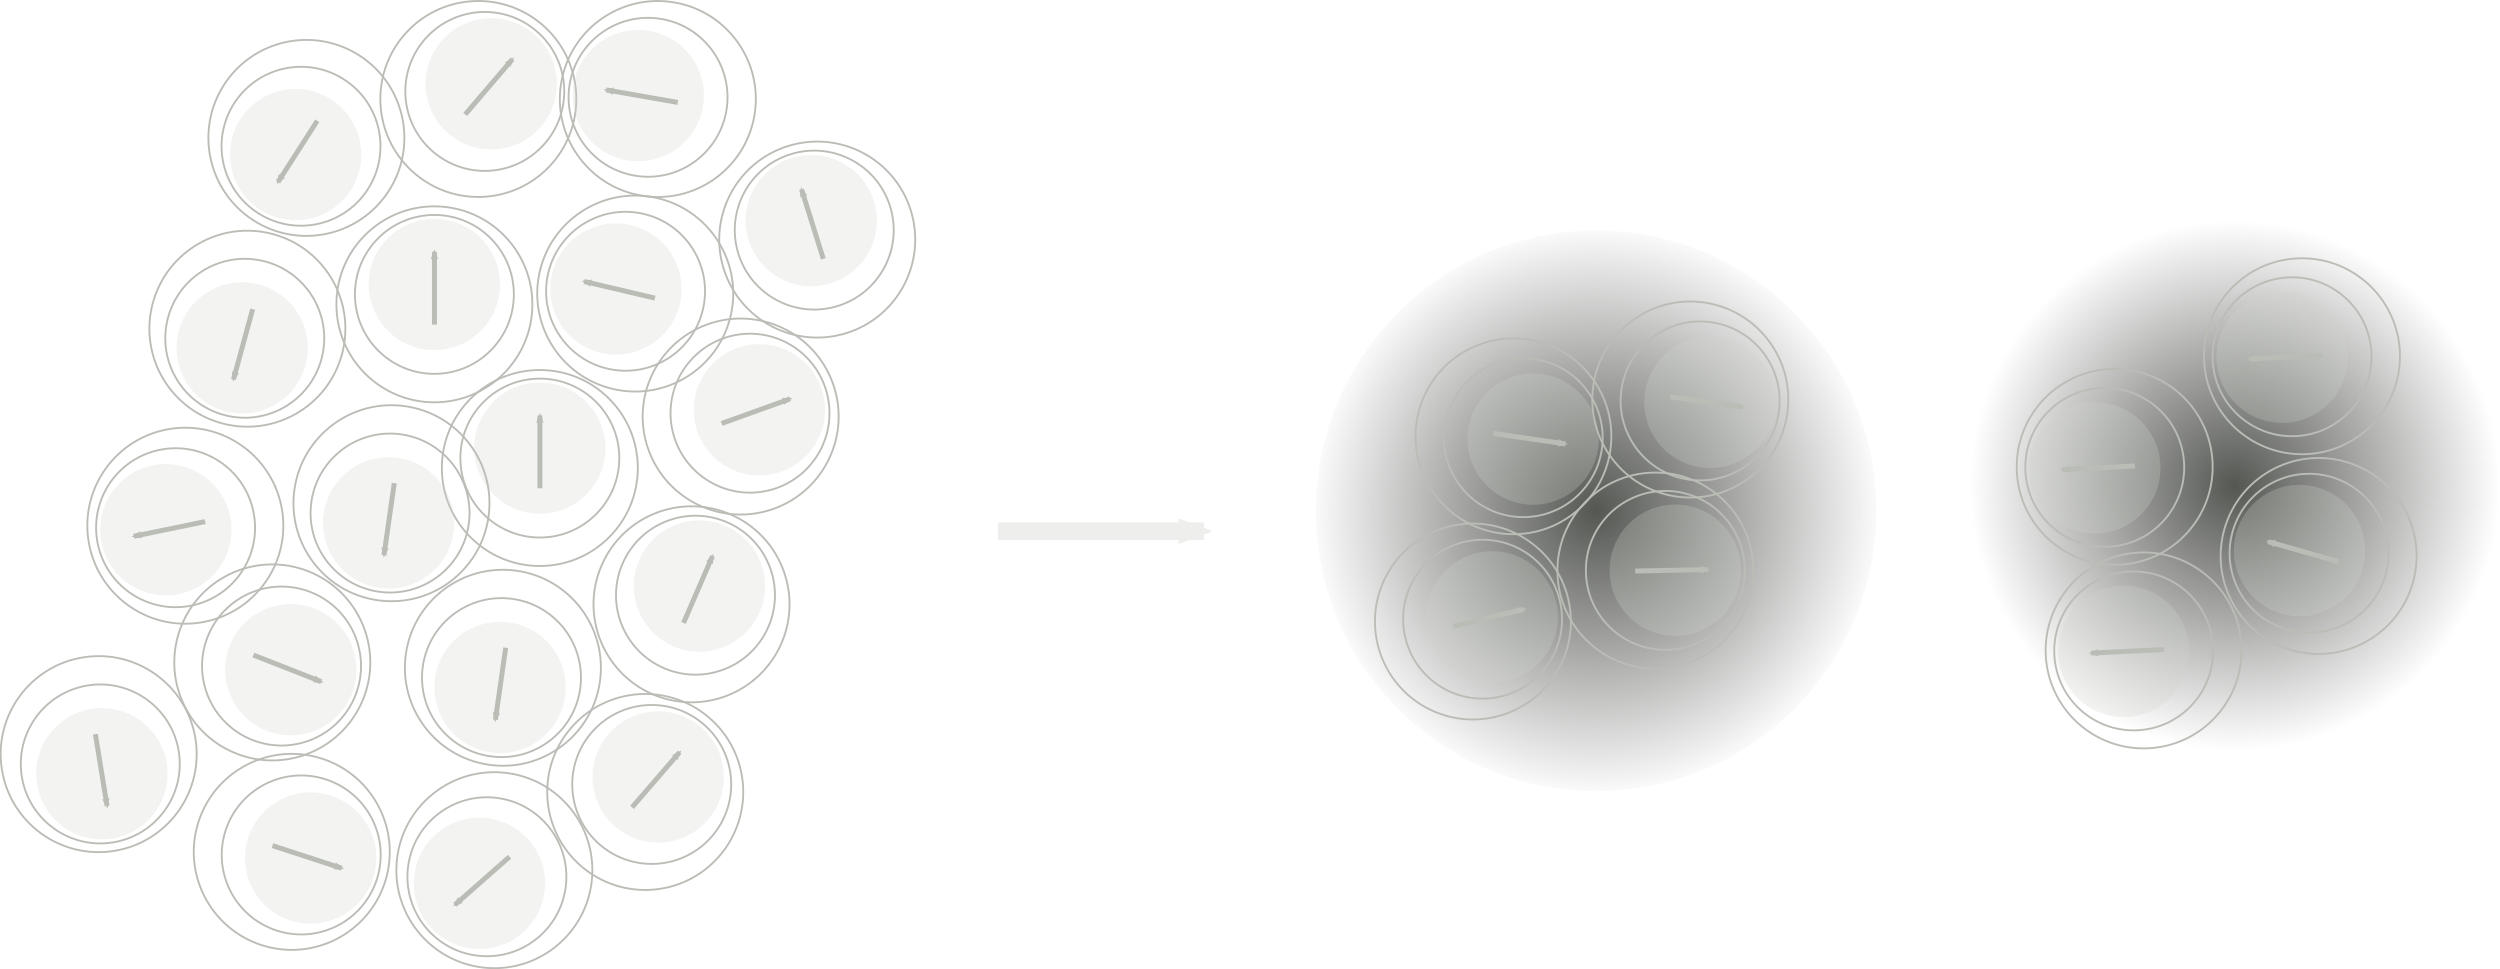 <?xml version="1.0" encoding="UTF-8" standalone="no"?>
<!-- Created with Inkscape (http://www.inkscape.org/) -->

<svg
   xmlns:dc="http://purl.org/dc/elements/1.1/"
   xmlns:cc="http://creativecommons.org/ns#"
   xmlns:rdf="http://www.w3.org/1999/02/22-rdf-syntax-ns#"
   xmlns:svg="http://www.w3.org/2000/svg"
   xmlns="http://www.w3.org/2000/svg"
   xmlns:xlink="http://www.w3.org/1999/xlink"
   xmlns:sodipodi="http://sodipodi.sourceforge.net/DTD/sodipodi-0.dtd"
   xmlns:inkscape="http://www.inkscape.org/namespaces/inkscape"
   width="93.959mm"
   height="36.433mm"
   viewBox="0 0 93.959 36.433"
   version="1.1"
   id="svg8"
   inkscape:version="0.92.4 (5da689c313, 2019-01-14)"
   sodipodi:docname="ColdSensitive.svg">
  <defs
     id="defs2">
    <linearGradient
       inkscape:collect="always"
       id="linearGradient3785">
      <stop
         style="stop-color:#555753;stop-opacity:1;"
         offset="0"
         id="stop3781" />
      <stop
         style="stop-color:#555753;stop-opacity:0;"
         offset="1"
         id="stop3783" />
    </linearGradient>
    <linearGradient
       inkscape:collect="always"
       id="linearGradient3777">
      <stop
         style="stop-color:#555753;stop-opacity:1;"
         offset="0"
         id="stop3773" />
      <stop
         style="stop-color:#555753;stop-opacity:0;"
         offset="1"
         id="stop3775" />
    </linearGradient>
    <marker
       inkscape:stockid="Arrow2Mend"
       orient="auto"
       refY="0"
       refX="0"
       id="marker2288"
       style="overflow:visible"
       inkscape:isstock="true">
      <path
         id="path2286"
         style="fill:#eeeeec;fill-opacity:1;fill-rule:evenodd;stroke:#eeeeec;stroke-width:0.625;stroke-linejoin:round;stroke-opacity:1"
         d="M 8.719,4.034 -2.207,0.016 8.719,-4.002 c -1.745,2.372 -1.735,5.617 -6e-7,8.035 z"
         transform="scale(-0.6)"
         inkscape:connector-curvature="0" />
    </marker>
    <marker
       inkscape:stockid="Arrow1Send"
       orient="auto"
       refY="0"
       refX="0"
       id="Arrow1Send"
       style="overflow:visible"
       inkscape:isstock="true">
      <path
         id="path1118"
         d="M 0,0 5,-5 -12.5,0 5,5 Z"
         style="fill:#eeeeec;fill-opacity:1;fill-rule:evenodd;stroke:#eeeeec;stroke-width:1pt;stroke-opacity:1"
         transform="matrix(-0.2,0,0,-0.2,-1.2,0)"
         inkscape:connector-curvature="0" />
    </marker>
    <marker
       inkscape:stockid="Arrow2Mend"
       orient="auto"
       refY="0"
       refX="0"
       id="marker1503"
       style="overflow:visible"
       inkscape:isstock="true">
      <path
         id="path1501"
         style="fill:#babdb6;fill-opacity:1;fill-rule:evenodd;stroke:#babdb6;stroke-width:0.625;stroke-linejoin:round;stroke-opacity:1"
         d="M 8.719,4.034 -2.207,0.016 8.719,-4.002 c -1.745,2.372 -1.735,5.617 -6e-7,8.035 z"
         transform="scale(-0.6)"
         inkscape:connector-curvature="0" />
    </marker>
    <marker
       inkscape:stockid="Arrow1Mend"
       orient="auto"
       refY="0"
       refX="0"
       id="Arrow1Mend"
       style="overflow:visible"
       inkscape:isstock="true">
      <path
         id="path1112"
         d="M 0,0 5,-5 -12.5,0 5,5 Z"
         style="fill:#888a85;fill-opacity:1;fill-rule:evenodd;stroke:#888a85;stroke-width:1pt;stroke-opacity:1"
         transform="matrix(-0.4,0,0,-0.4,-4,0)"
         inkscape:connector-curvature="0" />
    </marker>
    <marker
       inkscape:stockid="Arrow2Mend"
       orient="auto"
       refY="0"
       refX="0"
       id="Arrow2Mend"
       style="overflow:visible"
       inkscape:isstock="true">
      <path
         id="path1130"
         style="fill:none;fill-opacity:1;fill-rule:evenodd;stroke:#888a85;stroke-width:0.625;stroke-linejoin:round;stroke-opacity:1"
         d="M 8.719,4.034 -2.207,0.016 8.719,-4.002 c -1.745,2.372 -1.735,5.617 -6e-7,8.035 z"
         transform="scale(-0.6)"
         inkscape:connector-curvature="0" />
    </marker>
    <marker
       inkscape:stockid="Arrow2Mend"
       orient="auto"
       refY="0"
       refX="0"
       id="marker1503-1"
       style="overflow:visible"
       inkscape:isstock="true">
      <path
         inkscape:connector-curvature="0"
         id="path1501-5"
         style="fill:#babdb6;fill-opacity:1;fill-rule:evenodd;stroke:#babdb6;stroke-width:0.625;stroke-linejoin:round;stroke-opacity:1"
         d="M 8.719,4.034 -2.207,0.016 8.719,-4.002 c -1.745,2.372 -1.735,5.617 -6e-7,8.035 z"
         transform="scale(-0.6)" />
    </marker>
    <marker
       inkscape:stockid="Arrow2Mend"
       orient="auto"
       refY="0"
       refX="0"
       id="marker1503-6"
       style="overflow:visible"
       inkscape:isstock="true">
      <path
         inkscape:connector-curvature="0"
         id="path1501-9"
         style="fill:#babdb6;fill-opacity:1;fill-rule:evenodd;stroke:#babdb6;stroke-width:0.625;stroke-linejoin:round;stroke-opacity:1"
         d="M 8.719,4.034 -2.207,0.016 8.719,-4.002 c -1.745,2.372 -1.735,5.617 -6e-7,8.035 z"
         transform="scale(-0.6)" />
    </marker>
    <marker
       inkscape:stockid="Arrow2Mend"
       orient="auto"
       refY="0"
       refX="0"
       id="marker1503-5"
       style="overflow:visible"
       inkscape:isstock="true">
      <path
         inkscape:connector-curvature="0"
         id="path1501-4"
         style="fill:#babdb6;fill-opacity:1;fill-rule:evenodd;stroke:#babdb6;stroke-width:0.625;stroke-linejoin:round;stroke-opacity:1"
         d="M 8.719,4.034 -2.207,0.016 8.719,-4.002 c -1.745,2.372 -1.735,5.617 -6e-7,8.035 z"
         transform="scale(-0.6)" />
    </marker>
    <marker
       inkscape:stockid="Arrow2Mend"
       orient="auto"
       refY="0"
       refX="0"
       id="marker1503-8"
       style="overflow:visible"
       inkscape:isstock="true">
      <path
         inkscape:connector-curvature="0"
         id="path1501-6"
         style="fill:#babdb6;fill-opacity:1;fill-rule:evenodd;stroke:#babdb6;stroke-width:0.625;stroke-linejoin:round;stroke-opacity:1"
         d="M 8.719,4.034 -2.207,0.016 8.719,-4.002 c -1.745,2.372 -1.735,5.617 -6e-7,8.035 z"
         transform="scale(-0.6)" />
    </marker>
    <marker
       inkscape:stockid="Arrow2Mend"
       orient="auto"
       refY="0"
       refX="0"
       id="marker1503-9"
       style="overflow:visible"
       inkscape:isstock="true">
      <path
         inkscape:connector-curvature="0"
         id="path1501-2"
         style="fill:#babdb6;fill-opacity:1;fill-rule:evenodd;stroke:#babdb6;stroke-width:0.625;stroke-linejoin:round;stroke-opacity:1"
         d="M 8.719,4.034 -2.207,0.016 8.719,-4.002 c -1.745,2.372 -1.735,5.617 -6e-7,8.035 z"
         transform="scale(-0.6)" />
    </marker>
    <marker
       inkscape:stockid="Arrow2Mend"
       orient="auto"
       refY="0"
       refX="0"
       id="marker1503-64"
       style="overflow:visible"
       inkscape:isstock="true">
      <path
         inkscape:connector-curvature="0"
         id="path1501-95"
         style="fill:#babdb6;fill-opacity:1;fill-rule:evenodd;stroke:#babdb6;stroke-width:0.625;stroke-linejoin:round;stroke-opacity:1"
         d="M 8.719,4.034 -2.207,0.016 8.719,-4.002 c -1.745,2.372 -1.735,5.617 -6e-7,8.035 z"
         transform="scale(-0.6)" />
    </marker>
    <marker
       inkscape:stockid="Arrow2Mend"
       orient="auto"
       refY="0"
       refX="0"
       id="marker1503-2"
       style="overflow:visible"
       inkscape:isstock="true">
      <path
         inkscape:connector-curvature="0"
         id="path1501-26"
         style="fill:#babdb6;fill-opacity:1;fill-rule:evenodd;stroke:#babdb6;stroke-width:0.625;stroke-linejoin:round;stroke-opacity:1"
         d="M 8.719,4.034 -2.207,0.016 8.719,-4.002 c -1.745,2.372 -1.735,5.617 -6e-7,8.035 z"
         transform="scale(-0.6)" />
    </marker>
    <marker
       inkscape:stockid="Arrow2Mend"
       orient="auto"
       refY="0"
       refX="0"
       id="marker1503-4"
       style="overflow:visible"
       inkscape:isstock="true">
      <path
         inkscape:connector-curvature="0"
         id="path1501-90"
         style="fill:#babdb6;fill-opacity:1;fill-rule:evenodd;stroke:#babdb6;stroke-width:0.625;stroke-linejoin:round;stroke-opacity:1"
         d="M 8.719,4.034 -2.207,0.016 8.719,-4.002 c -1.745,2.372 -1.735,5.617 -6e-7,8.035 z"
         transform="scale(-0.6)" />
    </marker>
    <marker
       inkscape:stockid="Arrow2Mend"
       orient="auto"
       refY="0"
       refX="0"
       id="marker1503-2-7"
       style="overflow:visible"
       inkscape:isstock="true">
      <path
         inkscape:connector-curvature="0"
         id="path1501-26-7"
         style="fill:#babdb6;fill-opacity:1;fill-rule:evenodd;stroke:#babdb6;stroke-width:0.625;stroke-linejoin:round;stroke-opacity:1"
         d="M 8.719,4.034 -2.207,0.016 8.719,-4.002 c -1.745,2.372 -1.735,5.617 -6e-7,8.035 z"
         transform="scale(-0.6)" />
    </marker>
    <marker
       inkscape:stockid="Arrow2Mend"
       orient="auto"
       refY="0"
       refX="0"
       id="marker1503-2-6"
       style="overflow:visible"
       inkscape:isstock="true">
      <path
         inkscape:connector-curvature="0"
         id="path1501-26-3"
         style="fill:#babdb6;fill-opacity:1;fill-rule:evenodd;stroke:#babdb6;stroke-width:0.625;stroke-linejoin:round;stroke-opacity:1"
         d="M 8.719,4.034 -2.207,0.016 8.719,-4.002 c -1.745,2.372 -1.735,5.617 -6e-7,8.035 z"
         transform="scale(-0.6)" />
    </marker>
    <marker
       inkscape:stockid="Arrow2Mend"
       orient="auto"
       refY="0"
       refX="0"
       id="marker1503-2-7-9"
       style="overflow:visible"
       inkscape:isstock="true">
      <path
         inkscape:connector-curvature="0"
         id="path1501-26-7-3"
         style="fill:#babdb6;fill-opacity:1;fill-rule:evenodd;stroke:#babdb6;stroke-width:0.625;stroke-linejoin:round;stroke-opacity:1"
         d="M 8.719,4.034 -2.207,0.016 8.719,-4.002 c -1.745,2.372 -1.735,5.617 -6e-7,8.035 z"
         transform="scale(-0.6)" />
    </marker>
    <marker
       inkscape:stockid="Arrow2Mend"
       orient="auto"
       refY="0"
       refX="0"
       id="marker1503-2-7-0"
       style="overflow:visible"
       inkscape:isstock="true">
      <path
         inkscape:connector-curvature="0"
         id="path1501-26-7-9"
         style="fill:#babdb6;fill-opacity:1;fill-rule:evenodd;stroke:#babdb6;stroke-width:0.625;stroke-linejoin:round;stroke-opacity:1"
         d="M 8.719,4.034 -2.207,0.016 8.719,-4.002 c -1.745,2.372 -1.735,5.617 -6e-7,8.035 z"
         transform="scale(-0.6)" />
    </marker>
    <marker
       inkscape:stockid="Arrow2Mend"
       orient="auto"
       refY="0"
       refX="0"
       id="marker1503-2-7-1"
       style="overflow:visible"
       inkscape:isstock="true">
      <path
         inkscape:connector-curvature="0"
         id="path1501-26-7-5"
         style="fill:#babdb6;fill-opacity:1;fill-rule:evenodd;stroke:#babdb6;stroke-width:0.625;stroke-linejoin:round;stroke-opacity:1"
         d="M 8.719,4.034 -2.207,0.016 8.719,-4.002 c -1.745,2.372 -1.735,5.617 -6e-7,8.035 z"
         transform="scale(-0.6)" />
    </marker>
    <marker
       inkscape:stockid="Arrow2Mend"
       orient="auto"
       refY="0"
       refX="0"
       id="marker1503-2-7-04"
       style="overflow:visible"
       inkscape:isstock="true">
      <path
         inkscape:connector-curvature="0"
         id="path1501-26-7-4"
         style="fill:#babdb6;fill-opacity:1;fill-rule:evenodd;stroke:#babdb6;stroke-width:0.625;stroke-linejoin:round;stroke-opacity:1"
         d="M 8.719,4.034 -2.207,0.016 8.719,-4.002 c -1.745,2.372 -1.735,5.617 -6e-7,8.035 z"
         transform="scale(-0.6)" />
    </marker>
    <marker
       inkscape:stockid="Arrow2Mend"
       orient="auto"
       refY="0"
       refX="0"
       id="marker1503-2-7-04-5"
       style="overflow:visible"
       inkscape:isstock="true">
      <path
         inkscape:connector-curvature="0"
         id="path1501-26-7-4-9"
         style="fill:#babdb6;fill-opacity:1;fill-rule:evenodd;stroke:#babdb6;stroke-width:0.625;stroke-linejoin:round;stroke-opacity:1"
         d="M 8.719,4.034 -2.207,0.016 8.719,-4.002 c -1.745,2.372 -1.735,5.617 -6e-7,8.035 z"
         transform="scale(-0.6)" />
    </marker>
    <marker
       inkscape:stockid="Arrow2Mend"
       orient="auto"
       refY="0"
       refX="0"
       id="marker1503-2-7-04-57"
       style="overflow:visible"
       inkscape:isstock="true">
      <path
         inkscape:connector-curvature="0"
         id="path1501-26-7-4-4"
         style="fill:#babdb6;fill-opacity:1;fill-rule:evenodd;stroke:#babdb6;stroke-width:0.625;stroke-linejoin:round;stroke-opacity:1"
         d="M 8.719,4.034 -2.207,0.016 8.719,-4.002 c -1.745,2.372 -1.735,5.617 -6e-7,8.035 z"
         transform="scale(-0.6)" />
    </marker>
    <marker
       inkscape:stockid="Arrow2Mend"
       orient="auto"
       refY="0"
       refX="0"
       id="marker1503-2-7-04-53"
       style="overflow:visible"
       inkscape:isstock="true">
      <path
         inkscape:connector-curvature="0"
         id="path1501-26-7-4-8"
         style="fill:#babdb6;fill-opacity:1;fill-rule:evenodd;stroke:#babdb6;stroke-width:0.625;stroke-linejoin:round;stroke-opacity:1"
         d="M 8.719,4.034 -2.207,0.016 8.719,-4.002 c -1.745,2.372 -1.735,5.617 -6e-7,8.035 z"
         transform="scale(-0.6)" />
    </marker>
    <marker
       inkscape:stockid="Arrow2Mend"
       orient="auto"
       refY="0"
       refX="0"
       id="marker1503-2-7-04-3"
       style="overflow:visible"
       inkscape:isstock="true">
      <path
         inkscape:connector-curvature="0"
         id="path1501-26-7-4-3"
         style="fill:#babdb6;fill-opacity:1;fill-rule:evenodd;stroke:#babdb6;stroke-width:0.625;stroke-linejoin:round;stroke-opacity:1"
         d="M 8.719,4.034 -2.207,0.016 8.719,-4.002 c -1.745,2.372 -1.735,5.617 -6e-7,8.035 z"
         transform="scale(-0.6)" />
    </marker>
    <radialGradient
       inkscape:collect="always"
       xlink:href="#linearGradient3777"
       id="radialGradient3779"
       cx="59.767"
       cy="29.648"
       fx="59.767"
       fy="29.648"
       r="10.869"
       gradientUnits="userSpaceOnUse" />
    <radialGradient
       inkscape:collect="always"
       xlink:href="#linearGradient3785"
       id="radialGradient3787"
       cx="83.769"
       cy="28.703"
       fx="83.769"
       fy="28.703"
       r="9.969"
       gradientUnits="userSpaceOnUse" />
  </defs>
  <sodipodi:namedview
     id="base"
     pagecolor="#ffffff"
     bordercolor="#666666"
     borderopacity="1.0"
     inkscape:pageopacity="0.0"
     inkscape:pageshadow="2"
     inkscape:zoom="1.979899"
     inkscape:cx="178.59238"
     inkscape:cy="107.63992"
     inkscape:document-units="mm"
     inkscape:current-layer="g830"
     showgrid="false"
     fit-margin-top="0"
     fit-margin-left="0"
     fit-margin-right="0"
     fit-margin-bottom="0"
     inkscape:window-width="1920"
     inkscape:window-height="1019"
     inkscape:window-x="0"
     inkscape:window-y="0"
     inkscape:window-maximized="1" />
  <g
     inkscape:label="Layer 1"
     inkscape:groupmode="layer"
     id="layer1"
     transform="translate(0.221,-12.036)">
    <g
       id="g830"
       transform="translate(0,1.587)">
      <circle
         style="opacity:1;fill:url(#radialGradient3779);fill-opacity:1;stroke:none;stroke-width:0.665;stroke-linecap:round;stroke-linejoin:miter;stroke-miterlimit:4;stroke-dasharray:none;stroke-dashoffset:0;stroke-opacity:1"
         id="path3751"
         cx="59.767"
         cy="29.648"
         r="10.536" />
      <circle
         style="opacity:1;fill:url(#radialGradient3787);fill-opacity:1;stroke:none;stroke-width:0.665;stroke-linecap:round;stroke-linejoin:miter;stroke-miterlimit:4;stroke-dasharray:none;stroke-dashoffset:0;stroke-opacity:1"
         id="path3753"
         cx="83.769"
         cy="28.703"
         r="9.969" />
      <g
         id="g1039"
         transform="matrix(0.706,0,0,0.706,2.331,2.273)">
        <g
           id="g1581"
           transform="translate(0.267,-1.069)">
          <circle
             r="3.495"
             cy="27.793"
             cx="19.243"
             id="path821"
             style="opacity:1;fill:#d3d7cf;fill-opacity:0.254;stroke:none;stroke-width:0.12;stroke-linecap:round;stroke-linejoin:miter;stroke-miterlimit:4;stroke-dasharray:none;stroke-dashoffset:0;stroke-opacity:1" />
          <circle
             style="opacity:1;fill:none;fill-opacity:0.254;stroke:#babdb6;stroke-width:0.1;stroke-linecap:round;stroke-linejoin:miter;stroke-miterlimit:4;stroke-dasharray:none;stroke-dashoffset:0;stroke-opacity:1"
             id="circle823"
             cx="19.243"
             cy="28.322"
             r="4.23" />
          <circle
             r="5.216"
             cy="28.851"
             cx="19.243"
             id="circle825"
             style="opacity:1;fill:none;fill-opacity:0.254;stroke:#babdb6;stroke-width:0.1;stroke-linecap:round;stroke-linejoin:miter;stroke-miterlimit:4;stroke-dasharray:none;stroke-dashoffset:0;stroke-opacity:1" />
          <path
             inkscape:connector-curvature="0"
             id="path1101"
             d="M 19.246,29.93 V 26.055"
             style="fill:none;fill-rule:evenodd;stroke:#babdb6;stroke-width:0.265px;stroke-linecap:butt;stroke-linejoin:miter;stroke-opacity:1;marker-end:url(#marker1503)" />
        </g>
        <g
           transform="rotate(-76.742,23.685,21.109)"
           id="g1581-5">
          <circle
             r="3.495"
             cy="27.793"
             cx="19.243"
             id="path821-4"
             style="opacity:1;fill:#d3d7cf;fill-opacity:0.254;stroke:none;stroke-width:0.12;stroke-linecap:round;stroke-linejoin:miter;stroke-miterlimit:4;stroke-dasharray:none;stroke-dashoffset:0;stroke-opacity:1" />
          <circle
             style="opacity:1;fill:none;fill-opacity:0.254;stroke:#babdb6;stroke-width:0.1;stroke-linecap:round;stroke-linejoin:miter;stroke-miterlimit:4;stroke-dasharray:none;stroke-dashoffset:0;stroke-opacity:1"
             id="circle823-7"
             cx="19.243"
             cy="28.322"
             r="4.23" />
          <circle
             r="5.216"
             cy="28.851"
             cx="19.243"
             id="circle825-6"
             style="opacity:1;fill:none;fill-opacity:0.254;stroke:#babdb6;stroke-width:0.1;stroke-linecap:round;stroke-linejoin:miter;stroke-miterlimit:4;stroke-dasharray:none;stroke-dashoffset:0;stroke-opacity:1" />
          <path
             inkscape:connector-curvature="0"
             id="path1101-5"
             d="M 19.246,29.93 V 26.055"
             style="fill:none;fill-rule:evenodd;stroke:#babdb6;stroke-width:0.265px;stroke-linecap:butt;stroke-linejoin:miter;stroke-opacity:1;marker-end:url(#marker1503-1)" />
        </g>
        <g
           transform="rotate(-147.326,14.514,24.846)"
           id="g1581-3">
          <circle
             r="3.495"
             cy="27.793"
             cx="19.243"
             id="path821-7"
             style="opacity:1;fill:#d3d7cf;fill-opacity:0.254;stroke:none;stroke-width:0.12;stroke-linecap:round;stroke-linejoin:miter;stroke-miterlimit:4;stroke-dasharray:none;stroke-dashoffset:0;stroke-opacity:1" />
          <circle
             style="opacity:1;fill:none;fill-opacity:0.254;stroke:#babdb6;stroke-width:0.1;stroke-linecap:round;stroke-linejoin:miter;stroke-miterlimit:4;stroke-dasharray:none;stroke-dashoffset:0;stroke-opacity:1"
             id="circle823-4"
             cx="19.243"
             cy="28.322"
             r="4.23" />
          <circle
             r="5.216"
             cy="28.851"
             cx="19.243"
             id="circle825-5"
             style="opacity:1;fill:none;fill-opacity:0.254;stroke:#babdb6;stroke-width:0.1;stroke-linecap:round;stroke-linejoin:miter;stroke-miterlimit:4;stroke-dasharray:none;stroke-dashoffset:0;stroke-opacity:1" />
          <path
             inkscape:connector-curvature="0"
             id="path1101-2"
             d="M 19.246,29.93 V 26.055"
             style="fill:none;fill-rule:evenodd;stroke:#babdb6;stroke-width:0.265px;stroke-linecap:butt;stroke-linejoin:miter;stroke-opacity:1;marker-end:url(#marker1503-6)" />
        </g>
        <g
           transform="rotate(40.527,36.799,26.38)"
           id="g1581-7">
          <circle
             r="3.495"
             cy="27.793"
             cx="19.243"
             id="path821-44"
             style="opacity:1;fill:#d3d7cf;fill-opacity:0.254;stroke:none;stroke-width:0.12;stroke-linecap:round;stroke-linejoin:miter;stroke-miterlimit:4;stroke-dasharray:none;stroke-dashoffset:0;stroke-opacity:1" />
          <circle
             style="opacity:1;fill:none;fill-opacity:0.254;stroke:#babdb6;stroke-width:0.1;stroke-linecap:round;stroke-linejoin:miter;stroke-miterlimit:4;stroke-dasharray:none;stroke-dashoffset:0;stroke-opacity:1"
             id="circle823-3"
             cx="19.243"
             cy="28.322"
             r="4.23" />
          <circle
             r="5.216"
             cy="28.851"
             cx="19.243"
             id="circle825-0"
             style="opacity:1;fill:none;fill-opacity:0.254;stroke:#babdb6;stroke-width:0.1;stroke-linecap:round;stroke-linejoin:miter;stroke-miterlimit:4;stroke-dasharray:none;stroke-dashoffset:0;stroke-opacity:1" />
          <path
             inkscape:connector-curvature="0"
             id="path1101-7"
             d="M 19.246,29.93 V 26.055"
             style="fill:none;fill-rule:evenodd;stroke:#babdb6;stroke-width:0.265px;stroke-linecap:butt;stroke-linejoin:miter;stroke-opacity:1;marker-end:url(#marker1503-5)" />
        </g>
        <g
           transform="rotate(-80.075,18.183,15.614)"
           id="g1581-8">
          <circle
             r="3.495"
             cy="27.793"
             cx="19.243"
             id="path821-8"
             style="opacity:1;fill:#d3d7cf;fill-opacity:0.254;stroke:none;stroke-width:0.12;stroke-linecap:round;stroke-linejoin:miter;stroke-miterlimit:4;stroke-dasharray:none;stroke-dashoffset:0;stroke-opacity:1" />
          <circle
             style="opacity:1;fill:none;fill-opacity:0.254;stroke:#babdb6;stroke-width:0.1;stroke-linecap:round;stroke-linejoin:miter;stroke-miterlimit:4;stroke-dasharray:none;stroke-dashoffset:0;stroke-opacity:1"
             id="circle823-43"
             cx="19.243"
             cy="28.322"
             r="4.23" />
          <circle
             r="5.216"
             cy="28.851"
             cx="19.243"
             id="circle825-1"
             style="opacity:1;fill:none;fill-opacity:0.254;stroke:#babdb6;stroke-width:0.1;stroke-linecap:round;stroke-linejoin:miter;stroke-miterlimit:4;stroke-dasharray:none;stroke-dashoffset:0;stroke-opacity:1" />
          <path
             inkscape:connector-curvature="0"
             id="path1101-4"
             d="M 19.246,29.93 V 26.055"
             style="fill:none;fill-rule:evenodd;stroke:#babdb6;stroke-width:0.265px;stroke-linecap:butt;stroke-linejoin:miter;stroke-opacity:1;marker-end:url(#marker1503-8)" />
        </g>
        <g
           transform="translate(5.88,7.644)"
           id="g1581-0">
          <circle
             r="3.495"
             cy="27.793"
             cx="19.243"
             id="path821-6"
             style="opacity:1;fill:#d3d7cf;fill-opacity:0.254;stroke:none;stroke-width:0.12;stroke-linecap:round;stroke-linejoin:miter;stroke-miterlimit:4;stroke-dasharray:none;stroke-dashoffset:0;stroke-opacity:1" />
          <circle
             style="opacity:1;fill:none;fill-opacity:0.254;stroke:#babdb6;stroke-width:0.1;stroke-linecap:round;stroke-linejoin:miter;stroke-miterlimit:4;stroke-dasharray:none;stroke-dashoffset:0;stroke-opacity:1"
             id="circle823-8"
             cx="19.243"
             cy="28.322"
             r="4.23" />
          <circle
             r="5.216"
             cy="28.851"
             cx="19.243"
             id="circle825-9"
             style="opacity:1;fill:none;fill-opacity:0.254;stroke:#babdb6;stroke-width:0.1;stroke-linecap:round;stroke-linejoin:miter;stroke-miterlimit:4;stroke-dasharray:none;stroke-dashoffset:0;stroke-opacity:1" />
          <path
             inkscape:connector-curvature="0"
             id="path1101-26"
             d="M 19.246,29.93 V 26.055"
             style="fill:none;fill-rule:evenodd;stroke:#babdb6;stroke-width:0.265px;stroke-linecap:butt;stroke-linejoin:miter;stroke-opacity:1;marker-end:url(#marker1503-9)" />
        </g>
        <g
           transform="rotate(-164.712,14.414,29.615)"
           id="g1581-04">
          <circle
             r="3.495"
             cy="27.793"
             cx="19.243"
             id="path821-87"
             style="opacity:1;fill:#d3d7cf;fill-opacity:0.254;stroke:none;stroke-width:0.12;stroke-linecap:round;stroke-linejoin:miter;stroke-miterlimit:4;stroke-dasharray:none;stroke-dashoffset:0;stroke-opacity:1" />
          <circle
             style="opacity:1;fill:none;fill-opacity:0.254;stroke:#babdb6;stroke-width:0.1;stroke-linecap:round;stroke-linejoin:miter;stroke-miterlimit:4;stroke-dasharray:none;stroke-dashoffset:0;stroke-opacity:1"
             id="circle823-1"
             cx="19.243"
             cy="28.322"
             r="4.23" />
          <circle
             r="5.216"
             cy="28.851"
             cx="19.243"
             id="circle825-7"
             style="opacity:1;fill:none;fill-opacity:0.254;stroke:#babdb6;stroke-width:0.1;stroke-linecap:round;stroke-linejoin:miter;stroke-miterlimit:4;stroke-dasharray:none;stroke-dashoffset:0;stroke-opacity:1" />
          <path
             inkscape:connector-curvature="0"
             id="path1101-27"
             d="M 19.246,29.93 V 26.055"
             style="fill:none;fill-rule:evenodd;stroke:#babdb6;stroke-width:0.265px;stroke-linecap:butt;stroke-linejoin:miter;stroke-opacity:1;marker-end:url(#marker1503-64)" />
        </g>
        <g
           transform="rotate(-17.413,14.819,-40.82)"
           id="g1581-1">
          <circle
             r="3.495"
             cy="27.793"
             cx="19.243"
             id="path821-0"
             style="opacity:1;fill:#d3d7cf;fill-opacity:0.254;stroke:none;stroke-width:0.12;stroke-linecap:round;stroke-linejoin:miter;stroke-miterlimit:4;stroke-dasharray:none;stroke-dashoffset:0;stroke-opacity:1" />
          <circle
             style="opacity:1;fill:none;fill-opacity:0.254;stroke:#babdb6;stroke-width:0.1;stroke-linecap:round;stroke-linejoin:miter;stroke-miterlimit:4;stroke-dasharray:none;stroke-dashoffset:0;stroke-opacity:1"
             id="circle823-6"
             cx="19.243"
             cy="28.322"
             r="4.23" />
          <circle
             r="5.216"
             cy="28.851"
             cx="19.243"
             id="circle825-15"
             style="opacity:1;fill:none;fill-opacity:0.254;stroke:#babdb6;stroke-width:0.1;stroke-linecap:round;stroke-linejoin:miter;stroke-miterlimit:4;stroke-dasharray:none;stroke-dashoffset:0;stroke-opacity:1" />
          <path
             inkscape:connector-curvature="0"
             id="path1101-9"
             d="M 19.246,29.93 V 26.055"
             style="fill:none;fill-rule:evenodd;stroke:#babdb6;stroke-width:0.265px;stroke-linecap:butt;stroke-linejoin:miter;stroke-opacity:1;marker-end:url(#marker1503-2)" />
        </g>
        <g
           transform="rotate(70.239,24.042,43.084)"
           id="g1581-9">
          <circle
             r="3.495"
             cy="27.793"
             cx="19.243"
             id="path821-1"
             style="opacity:1;fill:#d3d7cf;fill-opacity:0.254;stroke:none;stroke-width:0.12;stroke-linecap:round;stroke-linejoin:miter;stroke-miterlimit:4;stroke-dasharray:none;stroke-dashoffset:0;stroke-opacity:1" />
          <circle
             style="opacity:1;fill:none;fill-opacity:0.254;stroke:#babdb6;stroke-width:0.1;stroke-linecap:round;stroke-linejoin:miter;stroke-miterlimit:4;stroke-dasharray:none;stroke-dashoffset:0;stroke-opacity:1"
             id="circle823-77"
             cx="19.243"
             cy="28.322"
             r="4.23" />
          <circle
             r="5.216"
             cy="28.851"
             cx="19.243"
             id="circle825-11"
             style="opacity:1;fill:none;fill-opacity:0.254;stroke:#babdb6;stroke-width:0.1;stroke-linecap:round;stroke-linejoin:miter;stroke-miterlimit:4;stroke-dasharray:none;stroke-dashoffset:0;stroke-opacity:1" />
          <path
             inkscape:connector-curvature="0"
             id="path1101-59"
             d="M 19.246,29.93 V 26.055"
             style="fill:none;fill-rule:evenodd;stroke:#babdb6;stroke-width:0.265px;stroke-linecap:butt;stroke-linejoin:miter;stroke-opacity:1;marker-end:url(#marker1503-4)" />
        </g>
      </g>
      <g
         transform="matrix(-0.699,-0.1,0.1,-0.699,28.403,57.384)"
         id="g2196">
        <g
           transform="translate(-1.232,-0.186)"
           id="g2114">
          <circle
             style="opacity:1;fill:#d3d7cf;fill-opacity:0.254;stroke:none;stroke-width:0.12;stroke-linecap:round;stroke-linejoin:miter;stroke-miterlimit:4;stroke-dasharray:none;stroke-dashoffset:0;stroke-opacity:1"
             id="circle2106"
             cx="19.243"
             cy="27.793"
             r="3.495" />
          <circle
             r="4.23"
             cy="28.322"
             cx="19.243"
             id="circle2108"
             style="opacity:1;fill:none;fill-opacity:0.254;stroke:#babdb6;stroke-width:0.1;stroke-linecap:round;stroke-linejoin:miter;stroke-miterlimit:4;stroke-dasharray:none;stroke-dashoffset:0;stroke-opacity:1" />
          <circle
             style="opacity:1;fill:none;fill-opacity:0.254;stroke:#babdb6;stroke-width:0.1;stroke-linecap:round;stroke-linejoin:miter;stroke-miterlimit:4;stroke-dasharray:none;stroke-dashoffset:0;stroke-opacity:1"
             id="circle2110"
             cx="19.243"
             cy="28.851"
             r="5.216" />
          <path
             style="fill:none;fill-rule:evenodd;stroke:#babdb6;stroke-width:0.265px;stroke-linecap:butt;stroke-linejoin:miter;stroke-opacity:1;marker-end:url(#marker1503)"
             d="M 19.246,29.93 V 26.055"
             id="path2112"
             inkscape:connector-curvature="0" />
        </g>
        <g
           id="g2124"
           transform="rotate(-76.742,23.685,21.109)">
          <circle
             style="opacity:1;fill:#d3d7cf;fill-opacity:0.254;stroke:none;stroke-width:0.12;stroke-linecap:round;stroke-linejoin:miter;stroke-miterlimit:4;stroke-dasharray:none;stroke-dashoffset:0;stroke-opacity:1"
             id="circle2116"
             cx="19.243"
             cy="27.793"
             r="3.495" />
          <circle
             r="4.23"
             cy="28.322"
             cx="19.243"
             id="circle2118"
             style="opacity:1;fill:none;fill-opacity:0.254;stroke:#babdb6;stroke-width:0.1;stroke-linecap:round;stroke-linejoin:miter;stroke-miterlimit:4;stroke-dasharray:none;stroke-dashoffset:0;stroke-opacity:1" />
          <circle
             style="opacity:1;fill:none;fill-opacity:0.254;stroke:#babdb6;stroke-width:0.1;stroke-linecap:round;stroke-linejoin:miter;stroke-miterlimit:4;stroke-dasharray:none;stroke-dashoffset:0;stroke-opacity:1"
             id="circle2120"
             cx="19.243"
             cy="28.851"
             r="5.216" />
          <path
             style="fill:none;fill-rule:evenodd;stroke:#babdb6;stroke-width:0.265px;stroke-linecap:butt;stroke-linejoin:miter;stroke-opacity:1;marker-end:url(#marker1503-1)"
             d="M 19.246,29.93 V 26.055"
             id="path2122"
             inkscape:connector-curvature="0" />
        </g>
        <g
           id="g2134"
           transform="rotate(-147.326,13.58,27.439)">
          <circle
             style="opacity:1;fill:#d3d7cf;fill-opacity:0.254;stroke:none;stroke-width:0.12;stroke-linecap:round;stroke-linejoin:miter;stroke-miterlimit:4;stroke-dasharray:none;stroke-dashoffset:0;stroke-opacity:1"
             id="circle2126"
             cx="19.243"
             cy="27.793"
             r="3.495" />
          <circle
             r="4.23"
             cy="28.322"
             cx="19.243"
             id="circle2128"
             style="opacity:1;fill:none;fill-opacity:0.254;stroke:#babdb6;stroke-width:0.1;stroke-linecap:round;stroke-linejoin:miter;stroke-miterlimit:4;stroke-dasharray:none;stroke-dashoffset:0;stroke-opacity:1" />
          <circle
             style="opacity:1;fill:none;fill-opacity:0.254;stroke:#babdb6;stroke-width:0.1;stroke-linecap:round;stroke-linejoin:miter;stroke-miterlimit:4;stroke-dasharray:none;stroke-dashoffset:0;stroke-opacity:1"
             id="circle2130"
             cx="19.243"
             cy="28.851"
             r="5.216" />
          <path
             style="fill:none;fill-rule:evenodd;stroke:#babdb6;stroke-width:0.265px;stroke-linecap:butt;stroke-linejoin:miter;stroke-opacity:1;marker-end:url(#marker1503-6)"
             d="M 19.246,29.93 V 26.055"
             id="path2132"
             inkscape:connector-curvature="0" />
        </g>
        <g
           id="g2144"
           transform="rotate(40.527,32.873,20.267)">
          <circle
             style="opacity:1;fill:#d3d7cf;fill-opacity:0.254;stroke:none;stroke-width:0.12;stroke-linecap:round;stroke-linejoin:miter;stroke-miterlimit:4;stroke-dasharray:none;stroke-dashoffset:0;stroke-opacity:1"
             id="circle2136"
             cx="19.243"
             cy="27.793"
             r="3.495" />
          <circle
             r="4.23"
             cy="28.322"
             cx="19.243"
             id="circle2138"
             style="opacity:1;fill:none;fill-opacity:0.254;stroke:#babdb6;stroke-width:0.1;stroke-linecap:round;stroke-linejoin:miter;stroke-miterlimit:4;stroke-dasharray:none;stroke-dashoffset:0;stroke-opacity:1" />
          <circle
             style="opacity:1;fill:none;fill-opacity:0.254;stroke:#babdb6;stroke-width:0.1;stroke-linecap:round;stroke-linejoin:miter;stroke-miterlimit:4;stroke-dasharray:none;stroke-dashoffset:0;stroke-opacity:1"
             id="circle2140"
             cx="19.243"
             cy="28.851"
             r="5.216" />
          <path
             style="fill:none;fill-rule:evenodd;stroke:#babdb6;stroke-width:0.265px;stroke-linecap:butt;stroke-linejoin:miter;stroke-opacity:1;marker-end:url(#marker1503-5)"
             d="M 19.246,29.93 V 26.055"
             id="path2142"
             inkscape:connector-curvature="0" />
        </g>
        <g
           id="g2154"
           transform="rotate(-80.075,16.665,18.051)">
          <circle
             style="opacity:1;fill:#d3d7cf;fill-opacity:0.254;stroke:none;stroke-width:0.12;stroke-linecap:round;stroke-linejoin:miter;stroke-miterlimit:4;stroke-dasharray:none;stroke-dashoffset:0;stroke-opacity:1"
             id="circle2146"
             cx="19.243"
             cy="27.793"
             r="3.495" />
          <circle
             r="4.23"
             cy="28.322"
             cx="19.243"
             id="circle2148"
             style="opacity:1;fill:none;fill-opacity:0.254;stroke:#babdb6;stroke-width:0.1;stroke-linecap:round;stroke-linejoin:miter;stroke-miterlimit:4;stroke-dasharray:none;stroke-dashoffset:0;stroke-opacity:1" />
          <circle
             style="opacity:1;fill:none;fill-opacity:0.254;stroke:#babdb6;stroke-width:0.1;stroke-linecap:round;stroke-linejoin:miter;stroke-miterlimit:4;stroke-dasharray:none;stroke-dashoffset:0;stroke-opacity:1"
             id="circle2150"
             cx="19.243"
             cy="28.851"
             r="5.216" />
          <path
             style="fill:none;fill-rule:evenodd;stroke:#babdb6;stroke-width:0.265px;stroke-linecap:butt;stroke-linejoin:miter;stroke-opacity:1;marker-end:url(#marker1503-8)"
             d="M 19.246,29.93 V 26.055"
             id="path2152"
             inkscape:connector-curvature="0" />
        </g>
        <g
           id="g2164"
           transform="translate(5.88,7.644)">
          <circle
             style="opacity:1;fill:#d3d7cf;fill-opacity:0.254;stroke:none;stroke-width:0.12;stroke-linecap:round;stroke-linejoin:miter;stroke-miterlimit:4;stroke-dasharray:none;stroke-dashoffset:0;stroke-opacity:1"
             id="circle2156"
             cx="19.243"
             cy="27.793"
             r="3.495" />
          <circle
             r="4.23"
             cy="28.322"
             cx="19.243"
             id="circle2158"
             style="opacity:1;fill:none;fill-opacity:0.254;stroke:#babdb6;stroke-width:0.1;stroke-linecap:round;stroke-linejoin:miter;stroke-miterlimit:4;stroke-dasharray:none;stroke-dashoffset:0;stroke-opacity:1" />
          <circle
             style="opacity:1;fill:none;fill-opacity:0.254;stroke:#babdb6;stroke-width:0.1;stroke-linecap:round;stroke-linejoin:miter;stroke-miterlimit:4;stroke-dasharray:none;stroke-dashoffset:0;stroke-opacity:1"
             id="circle2160"
             cx="19.243"
             cy="28.851"
             r="5.216" />
          <path
             style="fill:none;fill-rule:evenodd;stroke:#babdb6;stroke-width:0.265px;stroke-linecap:butt;stroke-linejoin:miter;stroke-opacity:1;marker-end:url(#marker1503-9)"
             d="M 19.246,29.93 V 26.055"
             id="path2162"
             inkscape:connector-curvature="0" />
        </g>
        <g
           id="g2174"
           transform="rotate(-164.712,14.204,31.858)">
          <circle
             style="opacity:1;fill:#d3d7cf;fill-opacity:0.254;stroke:none;stroke-width:0.12;stroke-linecap:round;stroke-linejoin:miter;stroke-miterlimit:4;stroke-dasharray:none;stroke-dashoffset:0;stroke-opacity:1"
             id="circle2166"
             cx="19.243"
             cy="27.793"
             r="3.495" />
          <circle
             r="4.23"
             cy="28.322"
             cx="19.243"
             id="circle2168"
             style="opacity:1;fill:none;fill-opacity:0.254;stroke:#babdb6;stroke-width:0.1;stroke-linecap:round;stroke-linejoin:miter;stroke-miterlimit:4;stroke-dasharray:none;stroke-dashoffset:0;stroke-opacity:1" />
          <circle
             style="opacity:1;fill:none;fill-opacity:0.254;stroke:#babdb6;stroke-width:0.1;stroke-linecap:round;stroke-linejoin:miter;stroke-miterlimit:4;stroke-dasharray:none;stroke-dashoffset:0;stroke-opacity:1"
             id="circle2170"
             cx="19.243"
             cy="28.851"
             r="5.216" />
          <path
             style="fill:none;fill-rule:evenodd;stroke:#babdb6;stroke-width:0.265px;stroke-linecap:butt;stroke-linejoin:miter;stroke-opacity:1;marker-end:url(#marker1503-64)"
             d="M 19.246,29.93 V 26.055"
             id="path2172"
             inkscape:connector-curvature="0" />
        </g>
        <g
           id="g2184"
           transform="rotate(-17.413,3.536,-38.433)">
          <circle
             style="opacity:1;fill:#d3d7cf;fill-opacity:0.254;stroke:none;stroke-width:0.12;stroke-linecap:round;stroke-linejoin:miter;stroke-miterlimit:4;stroke-dasharray:none;stroke-dashoffset:0;stroke-opacity:1"
             id="circle2176"
             cx="19.243"
             cy="27.793"
             r="3.495" />
          <circle
             r="4.23"
             cy="28.322"
             cx="19.243"
             id="circle2178"
             style="opacity:1;fill:none;fill-opacity:0.254;stroke:#babdb6;stroke-width:0.1;stroke-linecap:round;stroke-linejoin:miter;stroke-miterlimit:4;stroke-dasharray:none;stroke-dashoffset:0;stroke-opacity:1" />
          <circle
             style="opacity:1;fill:none;fill-opacity:0.254;stroke:#babdb6;stroke-width:0.1;stroke-linecap:round;stroke-linejoin:miter;stroke-miterlimit:4;stroke-dasharray:none;stroke-dashoffset:0;stroke-opacity:1"
             id="circle2180"
             cx="19.243"
             cy="28.851"
             r="5.216" />
          <path
             style="fill:none;fill-rule:evenodd;stroke:#babdb6;stroke-width:0.265px;stroke-linecap:butt;stroke-linejoin:miter;stroke-opacity:1;marker-end:url(#marker1503-2)"
             d="M 19.246,29.93 V 26.055"
             id="path2182"
             inkscape:connector-curvature="0" />
        </g>
        <g
           id="g2194"
           transform="rotate(70.239,24.042,43.084)">
          <circle
             style="opacity:1;fill:#d3d7cf;fill-opacity:0.254;stroke:none;stroke-width:0.12;stroke-linecap:round;stroke-linejoin:miter;stroke-miterlimit:4;stroke-dasharray:none;stroke-dashoffset:0;stroke-opacity:1"
             id="circle2186"
             cx="19.243"
             cy="27.793"
             r="3.495" />
          <circle
             r="4.23"
             cy="28.322"
             cx="19.243"
             id="circle2188"
             style="opacity:1;fill:none;fill-opacity:0.254;stroke:#babdb6;stroke-width:0.1;stroke-linecap:round;stroke-linejoin:miter;stroke-miterlimit:4;stroke-dasharray:none;stroke-dashoffset:0;stroke-opacity:1" />
          <circle
             style="opacity:1;fill:none;fill-opacity:0.254;stroke:#babdb6;stroke-width:0.1;stroke-linecap:round;stroke-linejoin:miter;stroke-miterlimit:4;stroke-dasharray:none;stroke-dashoffset:0;stroke-opacity:1"
             id="circle2190"
             cx="19.243"
             cy="28.851"
             r="5.216" />
          <path
             style="fill:none;fill-rule:evenodd;stroke:#babdb6;stroke-width:0.265px;stroke-linecap:butt;stroke-linejoin:miter;stroke-opacity:1;marker-end:url(#marker1503-4)"
             d="M 19.246,29.93 V 26.055"
             id="path2192"
             inkscape:connector-curvature="0" />
        </g>
      </g>
      <path
         style="fill:none;fill-rule:evenodd;stroke:#eeeeec;stroke-width:0.665;stroke-linecap:butt;stroke-linejoin:miter;stroke-miterlimit:4;stroke-dasharray:none;stroke-opacity:1;marker-end:url(#marker2288)"
         d="m 37.284,30.415 c 7.751,0 7.751,0 7.751,0"
         id="path2198"
         inkscape:connector-curvature="0" />
      <g
         transform="matrix(0.014,0.706,-0.706,0.014,82.095,17.904)"
         id="g1581-1-6">
        <circle
           r="3.495"
           cy="27.793"
           cx="19.243"
           id="path821-0-7"
           style="opacity:1;fill:#d3d7cf;fill-opacity:0.254;stroke:none;stroke-width:0.12;stroke-linecap:round;stroke-linejoin:miter;stroke-miterlimit:4;stroke-dasharray:none;stroke-dashoffset:0;stroke-opacity:1" />
        <circle
           style="opacity:1;fill:none;fill-opacity:0.254;stroke:#babdb6;stroke-width:0.1;stroke-linecap:round;stroke-linejoin:miter;stroke-miterlimit:4;stroke-dasharray:none;stroke-dashoffset:0;stroke-opacity:1"
           id="circle823-6-3"
           cx="19.243"
           cy="28.322"
           r="4.23" />
        <circle
           r="5.216"
           cy="28.851"
           cx="19.243"
           id="circle825-15-6"
           style="opacity:1;fill:none;fill-opacity:0.254;stroke:#babdb6;stroke-width:0.1;stroke-linecap:round;stroke-linejoin:miter;stroke-miterlimit:4;stroke-dasharray:none;stroke-dashoffset:0;stroke-opacity:1" />
        <path
           inkscape:connector-curvature="0"
           id="path1101-9-5"
           d="M 19.246,29.93 V 26.055"
           style="fill:none;fill-rule:evenodd;stroke:#babdb6;stroke-width:0.265px;stroke-linecap:butt;stroke-linejoin:miter;stroke-opacity:1;marker-end:url(#marker1503-2-7)" />
      </g>
      <g
         transform="matrix(-0.101,0.698,-0.698,-0.101,78.742,16.33)"
         id="g1581-1-6-9">
        <circle
           r="3.495"
           cy="27.793"
           cx="19.243"
           id="path821-0-7-0"
           style="opacity:1;fill:#d3d7cf;fill-opacity:0.254;stroke:none;stroke-width:0.12;stroke-linecap:round;stroke-linejoin:miter;stroke-miterlimit:4;stroke-dasharray:none;stroke-dashoffset:0;stroke-opacity:1" />
        <circle
           style="opacity:1;fill:none;fill-opacity:0.254;stroke:#babdb6;stroke-width:0.1;stroke-linecap:round;stroke-linejoin:miter;stroke-miterlimit:4;stroke-dasharray:none;stroke-dashoffset:0;stroke-opacity:1"
           id="circle823-6-3-8"
           cx="19.243"
           cy="28.322"
           r="4.23" />
        <circle
           r="5.216"
           cy="28.851"
           cx="19.243"
           id="circle825-15-6-8"
           style="opacity:1;fill:none;fill-opacity:0.254;stroke:#babdb6;stroke-width:0.1;stroke-linecap:round;stroke-linejoin:miter;stroke-miterlimit:4;stroke-dasharray:none;stroke-dashoffset:0;stroke-opacity:1" />
        <path
           inkscape:connector-curvature="0"
           id="path1101-9-5-5"
           d="M 19.246,29.93 V 26.055"
           style="fill:none;fill-rule:evenodd;stroke:#babdb6;stroke-width:0.265px;stroke-linecap:butt;stroke-linejoin:miter;stroke-opacity:1;marker-end:url(#marker1503-2-7-9)" />
      </g>
      <g
         transform="matrix(0.166,0.686,-0.686,0.166,71.734,15.818)"
         id="g1581-1-6-6">
        <circle
           r="3.495"
           cy="27.793"
           cx="19.243"
           id="path821-0-7-3"
           style="opacity:1;fill:#d3d7cf;fill-opacity:0.254;stroke:none;stroke-width:0.12;stroke-linecap:round;stroke-linejoin:miter;stroke-miterlimit:4;stroke-dasharray:none;stroke-dashoffset:0;stroke-opacity:1" />
        <circle
           style="opacity:1;fill:none;fill-opacity:0.254;stroke:#babdb6;stroke-width:0.1;stroke-linecap:round;stroke-linejoin:miter;stroke-miterlimit:4;stroke-dasharray:none;stroke-dashoffset:0;stroke-opacity:1"
           id="circle823-6-3-85"
           cx="19.243"
           cy="28.322"
           r="4.23" />
        <circle
           r="5.216"
           cy="28.851"
           cx="19.243"
           id="circle825-15-6-6"
           style="opacity:1;fill:none;fill-opacity:0.254;stroke:#babdb6;stroke-width:0.1;stroke-linecap:round;stroke-linejoin:miter;stroke-miterlimit:4;stroke-dasharray:none;stroke-dashoffset:0;stroke-opacity:1" />
        <path
           inkscape:connector-curvature="0"
           id="path1101-9-5-1"
           d="M 19.246,29.93 V 26.055"
           style="fill:none;fill-rule:evenodd;stroke:#babdb6;stroke-width:0.265px;stroke-linecap:butt;stroke-linejoin:miter;stroke-opacity:1;marker-end:url(#marker1503-2-7-0)" />
      </g>
      <g
         transform="matrix(-0.1,0.699,-0.699,-0.1,85.397,14.899)"
         id="g1581-1-6-98">
        <circle
           r="3.495"
           cy="27.793"
           cx="19.243"
           id="path821-0-7-4"
           style="opacity:1;fill:#d3d7cf;fill-opacity:0.254;stroke:none;stroke-width:0.12;stroke-linecap:round;stroke-linejoin:miter;stroke-miterlimit:4;stroke-dasharray:none;stroke-dashoffset:0;stroke-opacity:1" />
        <circle
           style="opacity:1;fill:none;fill-opacity:0.254;stroke:#babdb6;stroke-width:0.1;stroke-linecap:round;stroke-linejoin:miter;stroke-miterlimit:4;stroke-dasharray:none;stroke-dashoffset:0;stroke-opacity:1"
           id="circle823-6-3-81"
           cx="19.243"
           cy="28.322"
           r="4.23" />
        <circle
           r="5.216"
           cy="28.851"
           cx="19.243"
           id="circle825-15-6-0"
           style="opacity:1;fill:none;fill-opacity:0.254;stroke:#babdb6;stroke-width:0.1;stroke-linecap:round;stroke-linejoin:miter;stroke-miterlimit:4;stroke-dasharray:none;stroke-dashoffset:0;stroke-opacity:1" />
        <path
           inkscape:connector-curvature="0"
           id="path1101-9-5-3"
           d="M 19.246,29.93 V 26.055"
           style="fill:none;fill-rule:evenodd;stroke:#babdb6;stroke-width:0.265px;stroke-linecap:butt;stroke-linejoin:miter;stroke-opacity:1;marker-end:url(#marker1503-2-7-1)" />
      </g>
      <g
         transform="matrix(0.035,0.705,0.705,-0.035,58.243,15.44)"
         id="g1581-1-6-4">
        <circle
           r="3.495"
           cy="27.793"
           cx="19.243"
           id="path821-0-7-47"
           style="opacity:1;fill:#d3d7cf;fill-opacity:0.254;stroke:none;stroke-width:0.12;stroke-linecap:round;stroke-linejoin:miter;stroke-miterlimit:4;stroke-dasharray:none;stroke-dashoffset:0;stroke-opacity:1" />
        <circle
           style="opacity:1;fill:none;fill-opacity:0.254;stroke:#babdb6;stroke-width:0.1;stroke-linecap:round;stroke-linejoin:miter;stroke-miterlimit:4;stroke-dasharray:none;stroke-dashoffset:0;stroke-opacity:1"
           id="circle823-6-3-6"
           cx="19.243"
           cy="28.322"
           r="4.23" />
        <circle
           r="5.216"
           cy="28.851"
           cx="19.243"
           id="circle825-15-6-3"
           style="opacity:1;fill:none;fill-opacity:0.254;stroke:#babdb6;stroke-width:0.1;stroke-linecap:round;stroke-linejoin:miter;stroke-miterlimit:4;stroke-dasharray:none;stroke-dashoffset:0;stroke-opacity:1" />
        <path
           inkscape:connector-curvature="0"
           id="path1101-9-5-17"
           d="M 19.246,29.93 V 26.055"
           style="fill:none;fill-rule:evenodd;stroke:#babdb6;stroke-width:0.265px;stroke-linecap:butt;stroke-linejoin:miter;stroke-opacity:1;marker-end:url(#marker1503-2-7-04)" />
      </g>
      <g
         transform="matrix(0.035,0.705,0.705,-0.035,65.283,11.282)"
         id="g1581-1-6-4-6">
        <circle
           r="3.495"
           cy="27.793"
           cx="19.243"
           id="path821-0-7-47-2"
           style="opacity:1;fill:#d3d7cf;fill-opacity:0.254;stroke:none;stroke-width:0.12;stroke-linecap:round;stroke-linejoin:miter;stroke-miterlimit:4;stroke-dasharray:none;stroke-dashoffset:0;stroke-opacity:1" />
        <circle
           style="opacity:1;fill:none;fill-opacity:0.254;stroke:#babdb6;stroke-width:0.1;stroke-linecap:round;stroke-linejoin:miter;stroke-miterlimit:4;stroke-dasharray:none;stroke-dashoffset:0;stroke-opacity:1"
           id="circle823-6-3-6-1"
           cx="19.243"
           cy="28.322"
           r="4.23" />
        <circle
           r="5.216"
           cy="28.851"
           cx="19.243"
           id="circle825-15-6-3-7"
           style="opacity:1;fill:none;fill-opacity:0.254;stroke:#babdb6;stroke-width:0.1;stroke-linecap:round;stroke-linejoin:miter;stroke-miterlimit:4;stroke-dasharray:none;stroke-dashoffset:0;stroke-opacity:1" />
        <path
           inkscape:connector-curvature="0"
           id="path1101-9-5-17-8"
           d="M 19.246,29.93 V 26.055"
           style="fill:none;fill-rule:evenodd;stroke:#babdb6;stroke-width:0.265px;stroke-linecap:butt;stroke-linejoin:miter;stroke-opacity:1;marker-end:url(#marker1503-2-7-04-5)" />
      </g>
      <g
         transform="matrix(-0.193,0.679,0.679,0.193,71.045,12.71)"
         id="g1581-1-6-4-1">
        <circle
           r="3.495"
           cy="27.793"
           cx="19.243"
           id="path821-0-7-47-8"
           style="opacity:1;fill:#d3d7cf;fill-opacity:0.254;stroke:none;stroke-width:0.12;stroke-linecap:round;stroke-linejoin:miter;stroke-miterlimit:4;stroke-dasharray:none;stroke-dashoffset:0;stroke-opacity:1" />
        <circle
           style="opacity:1;fill:none;fill-opacity:0.254;stroke:#babdb6;stroke-width:0.1;stroke-linecap:round;stroke-linejoin:miter;stroke-miterlimit:4;stroke-dasharray:none;stroke-dashoffset:0;stroke-opacity:1"
           id="circle823-6-3-6-5"
           cx="19.243"
           cy="28.322"
           r="4.23" />
        <circle
           r="5.216"
           cy="28.851"
           cx="19.243"
           id="circle825-15-6-3-9"
           style="opacity:1;fill:none;fill-opacity:0.254;stroke:#babdb6;stroke-width:0.1;stroke-linecap:round;stroke-linejoin:miter;stroke-miterlimit:4;stroke-dasharray:none;stroke-dashoffset:0;stroke-opacity:1" />
        <path
           inkscape:connector-curvature="0"
           id="path1101-9-5-17-7"
           d="M 19.246,29.93 V 26.055"
           style="fill:none;fill-rule:evenodd;stroke:#babdb6;stroke-width:0.265px;stroke-linecap:butt;stroke-linejoin:miter;stroke-opacity:1;marker-end:url(#marker1503-2-7-04-57)" />
      </g>
      <g
         transform="matrix(0.035,0.705,0.705,-0.035,59.33,22.338)"
         id="g1581-1-6-4-8">
        <circle
           r="3.495"
           cy="27.793"
           cx="19.243"
           id="path821-0-7-47-3"
           style="opacity:1;fill:#d3d7cf;fill-opacity:0.254;stroke:none;stroke-width:0.12;stroke-linecap:round;stroke-linejoin:miter;stroke-miterlimit:4;stroke-dasharray:none;stroke-dashoffset:0;stroke-opacity:1" />
        <circle
           style="opacity:1;fill:none;fill-opacity:0.254;stroke:#babdb6;stroke-width:0.1;stroke-linecap:round;stroke-linejoin:miter;stroke-miterlimit:4;stroke-dasharray:none;stroke-dashoffset:0;stroke-opacity:1"
           id="circle823-6-3-6-18"
           cx="19.243"
           cy="28.322"
           r="4.23" />
        <circle
           r="5.216"
           cy="28.851"
           cx="19.243"
           id="circle825-15-6-3-96"
           style="opacity:1;fill:none;fill-opacity:0.254;stroke:#babdb6;stroke-width:0.1;stroke-linecap:round;stroke-linejoin:miter;stroke-miterlimit:4;stroke-dasharray:none;stroke-dashoffset:0;stroke-opacity:1" />
        <path
           inkscape:connector-curvature="0"
           id="path1101-9-5-17-4"
           d="M 19.246,29.93 V 26.055"
           style="fill:none;fill-rule:evenodd;stroke:#babdb6;stroke-width:0.265px;stroke-linecap:butt;stroke-linejoin:miter;stroke-opacity:1;marker-end:url(#marker1503-2-7-04-53)" />
      </g>
    </g>
  </g>
</svg>
